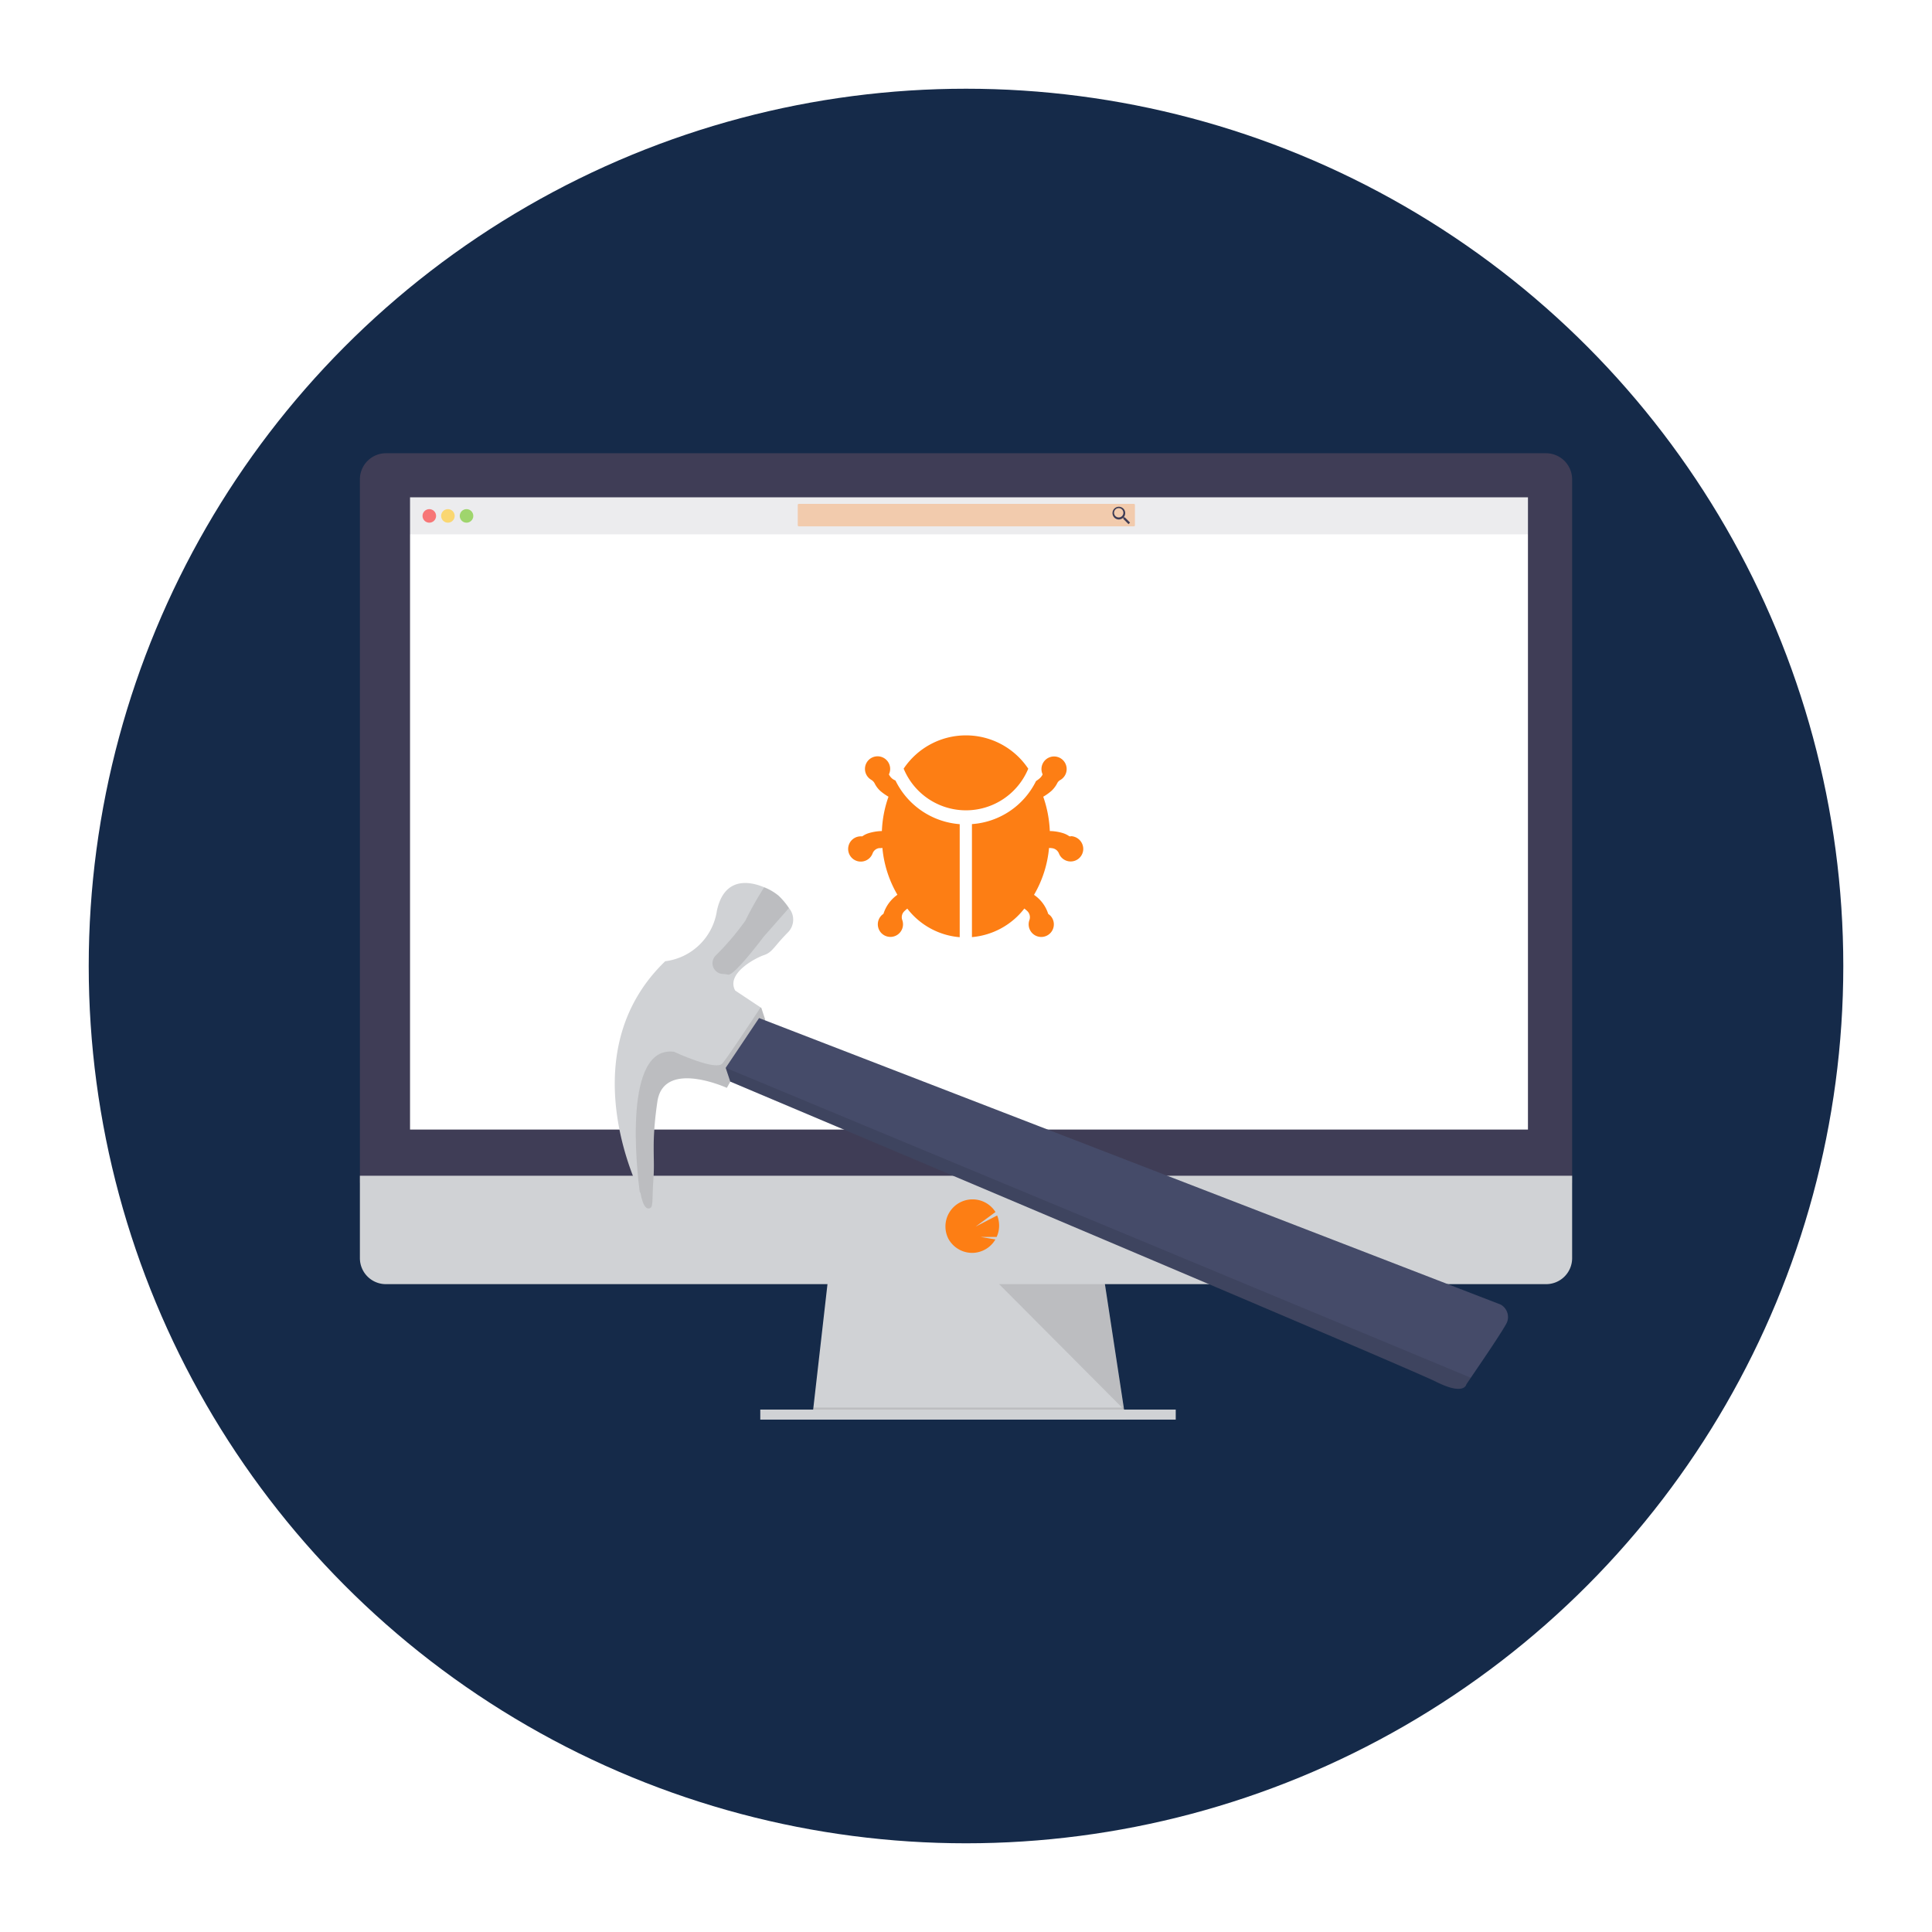 <svg xmlns="http://www.w3.org/2000/svg" xmlns:xlink="http://www.w3.org/1999/xlink" width="196" height="196" viewBox="0 0 196 196"><defs><style>.a{fill:#152a49;}.b{fill:#d0d2d5;}.c,.g{opacity:0.1;}.d{fill:#3f3d56;}.e{fill:#fff;}.f,.h{fill:#fd7e14;}.g{fill:#444053;}.h{opacity:0.3;}.i{fill:#fa5959;}.i,.j,.k{opacity:0.8;}.j{fill:#fed253;}.k{fill:#8ccf4d;}.l{fill:#454b69;}.m{filter:url(#a);}</style><filter id="a" x="0" y="0" width="196" height="196" filterUnits="userSpaceOnUse"><feOffset dy="3" input="SourceAlpha"/><feGaussianBlur stdDeviation="3" result="b"/><feFlood flood-opacity="0.161"/><feComposite operator="in" in2="b"/><feComposite in="SourceGraphic"/></filter></defs><g transform="translate(-1465.5 -4130)"><g transform="translate(1469.911 4131.411)"><g class="m" transform="matrix(1, 0, 0, 1, -4.41, -1.41)"><circle class="a" cx="89" cy="89" r="89" transform="translate(9 6)"/></g><path class="b" d="M109.777,142.609l-31.763-.41.094-.814,1.533-13.441h27.9l2.052,13.441.158,1.019Z"/><path class="c" d="M109.748,142.4H93.9L78.014,142.2l.094-.814H109.59Z"/><rect class="b" width="42.148" height="1.019" transform="translate(72.719 141.59)"/><path class="d" d="M155.081,47.23a2.653,2.653,0,0,0-2.639-2.66H34.736A2.649,2.649,0,0,0,32.1,47.234h0v71.348H155.081Z"/><path class="b" d="M32.1,117.869v8.358a2.638,2.638,0,0,0,2.639,2.638H152.443a2.639,2.639,0,0,0,2.638-2.639v-8.358Z"/><rect class="e" width="113.412" height="64.138" transform="translate(37.187 49.044)"/><path class="f" d="M94.2,125.694a2.757,2.757,0,0,0,2.16-1.051h0a3.674,3.674,0,0,0,.212-.313l-1.508-.256H96.7a2.757,2.757,0,0,0,.05-2.178l-2.189,1.134,2.019-1.483a2.75,2.75,0,0,0-4.751,2.764,2.518,2.518,0,0,0,.212.313h0a2.747,2.747,0,0,0,2.163,1.069Z"/><path class="c" d="M96.948,128.862l12.674,12.728-1.944-12.728Z"/><rect class="g" width="113.535" height="3.747" transform="translate(37.101 49.052)"/><rect class="h" width="34.207" height="2.279" rx="0.104" transform="translate(76.52 49.707)"/><path class="d" d="M109.712,51.082h-.086l-.029-.029a.646.646,0,1,0-.518.238.684.684,0,0,0,.443-.162l.032.025v.083l.522.526.155-.158Zm-.626,0a.472.472,0,1,1,.468-.472h0a.468.468,0,0,1-.464.472Z"/><circle class="i" cx="0.688" cy="0.688" r="0.688" transform="translate(38.454 50.24)"/><circle class="j" cx="0.688" cy="0.688" r="0.688" transform="translate(40.341 50.24)"/><circle class="k" cx="0.688" cy="0.688" r="0.688" transform="translate(42.23 50.24)"/><path class="f" d="M99.9,76.567a7.6,7.6,0,0,0-12.635,0,6.839,6.839,0,0,0,12.642,0Z"/><path class="f" d="M86.441,77.776a1.67,1.67,0,0,1-.313-.176,1.3,1.3,0,0,1-.36-.45,1.278,1.278,0,1,0-2.088.313,1.393,1.393,0,0,0,.3.241.9.9,0,0,1,.342.36,2.52,2.52,0,0,0,.59.778,5.338,5.338,0,0,0,.814.572,11.767,11.767,0,0,0-.67,3.484,4.953,4.953,0,0,0-1.357.22,2.16,2.16,0,0,0-.63.317,1.081,1.081,0,0,0-.155,0,1.281,1.281,0,1,0,1.2,1.731.828.828,0,0,1,.662-.536,1.707,1.707,0,0,0,.331-.022,11.472,11.472,0,0,0,1.523,4.755A3.754,3.754,0,0,0,85.213,91.3a.645.645,0,0,0-.1.072,1.08,1.08,0,0,0-.148.14,1.278,1.278,0,1,0,2.16.418.839.839,0,0,1,.209-.9c.086-.083.18-.166.3-.263a7.478,7.478,0,0,0,5.317,2.9V82.2a7.919,7.919,0,0,1-6.512-4.42Zm17.793,5.655h-.155a2.376,2.376,0,0,0-.626-.313,4.737,4.737,0,0,0-1.361-.22,12.116,12.116,0,0,0-.666-3.484,5.307,5.307,0,0,0,.81-.572,2.775,2.775,0,0,0,.616-.814.752.752,0,0,1,.313-.313h0a1.278,1.278,0,1,0-1.8-.565,1.249,1.249,0,0,1-.36.45c-.1.083-.205.158-.313.23a7.854,7.854,0,0,1-6.5,4.363V93.658a7.527,7.527,0,0,0,5.317-2.9c.112.09.205.169.284.245a.867.867,0,0,1,.227.932,1.278,1.278,0,1,0,2.16-.418,1.079,1.079,0,0,0-.151-.137l-.1-.076a3.661,3.661,0,0,0-1.44-1.933,11.472,11.472,0,0,0,1.523-4.755,2.3,2.3,0,0,1,.317.022.86.86,0,0,1,.688.533,1.278,1.278,0,0,0,2.466-.389,1.3,1.3,0,0,0-1.231-1.364Z"/><path class="b" d="M75.534,93.168c-1.407,1.411-1.577,2.03-2.426,2.311s-3.891,1.857-2.934,3.6l2.574,1.71.076.05.392,1.184-3.891,6.929s-6.418-2.934-7.048,1.407-.23,5.525-.4,7.844.054,2.988-.508,2.988-.788-1.523-.788-1.523l-.1-.2c-.839-1.746-6.537-14.557,2.592-23.361a6.065,6.065,0,0,0,5.245-5.126c.72-3.351,3.16-3.063,4.791-2.379a5.335,5.335,0,0,1,1.469.86,7.225,7.225,0,0,1,1.047,1.245A1.829,1.829,0,0,1,75.534,93.168Z"/><path class="c" d="M72.823,100.835l.392,1.184-3.891,6.929s-6.418-2.934-7.048,1.407-.23,5.525-.4,7.844.054,2.988-.508,2.988-.788-1.523-.788-1.523l-.1-.2c-.281-2.16-1.717-14.845,3.492-14.172,0,0,4.226,1.976,4.9,1.188.536-.626,2.912-4.215,3.877-5.687Z"/><path class="c" d="M75.624,90.71,73.05,93.633s-2.988,4-3.6,3.83a2.954,2.954,0,0,0-.565-.065,1.1,1.1,0,0,1-1.011-1.177,1.119,1.119,0,0,1,.3-.673A27.122,27.122,0,0,0,71.2,92a34.866,34.866,0,0,1,1.919-3.4,5.557,5.557,0,0,1,1.465.86A7.157,7.157,0,0,1,75.624,90.71Z"/><path class="l" d="M148.455,132.778c-.439.875-2.674,4.15-3.654,5.583l-.457.673s-.18,1.184-3.1-.284-71.567-30.431-71.567-30.431l-.468-1.4,3.387-5.05,75.232,29.067A1.447,1.447,0,0,1,148.455,132.778Z"/><path class="c" d="M144.8,138.361l-.457.673s-.18,1.184-3.1-.284-71.567-30.431-71.567-30.431l-.468-1.4Z"/></g></g></svg>